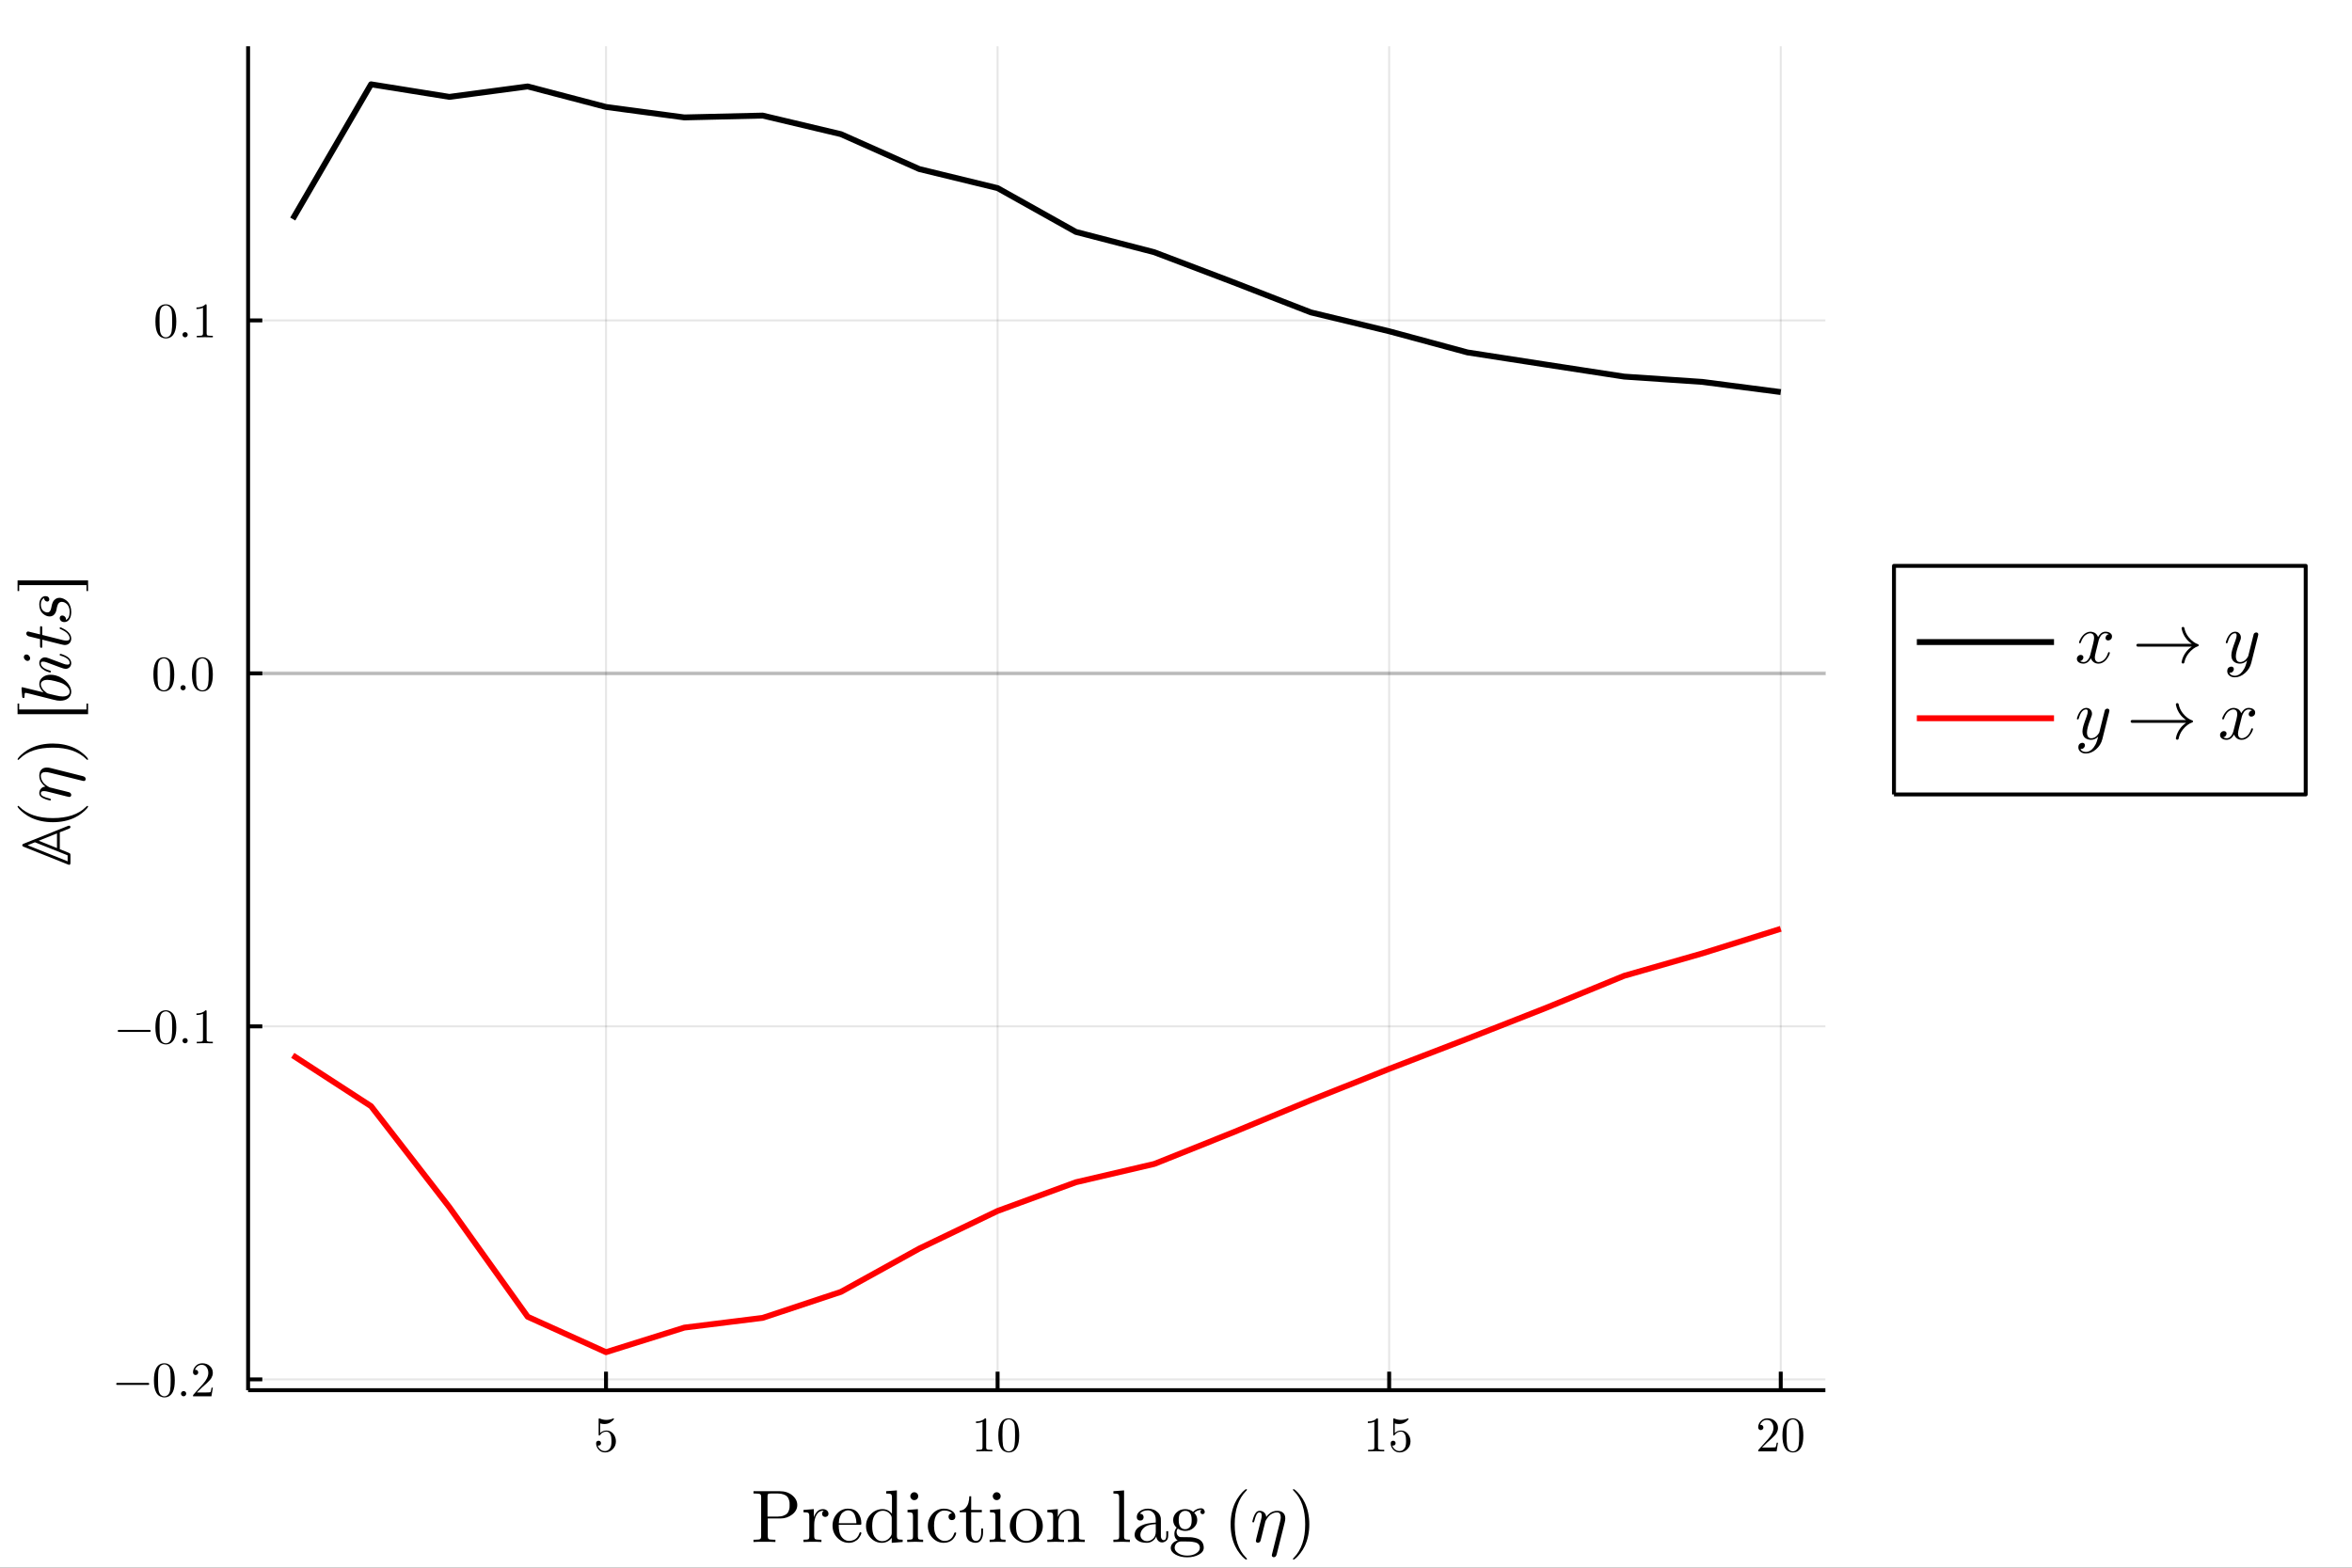 <?xml version="1.0" encoding="utf-8"?>
<svg xmlns="http://www.w3.org/2000/svg" xmlns:xlink="http://www.w3.org/1999/xlink" width="600" height="400" viewBox="0 0 2400 1600">
<rect x="0" y="0" width="2400" height="1600" fill="#333333" stroke="none"/>
<defs>
  <clipPath id="clip440">
    <rect x="0" y="0" width="2400" height="1600"/>
  </clipPath>
</defs>
<path clip-path="url(#clip440)" d="
M0 1600 L2400 1600 L2400 0 L0 0  Z
  " fill="#ffffff" fill-rule="evenodd" fill-opacity="1"/>
<defs>
  <clipPath id="clip441">
    <rect x="480" y="0" width="1681" height="1600"/>
  </clipPath>
</defs>
<defs>
  <clipPath id="clip442">
    <rect x="253" y="47" width="1610" height="1373"/>
  </clipPath>
</defs>
<path clip-path="url(#clip440)" d="
M253.171 1418.86 L1862.64 1418.86 L1862.64 47.244 L253.171 47.244  Z
  " fill="#ffffff" fill-rule="evenodd" fill-opacity="1"/>
<polyline clip-path="url(#clip442)" style="stroke:#000000; stroke-linecap:butt; stroke-linejoin:round; stroke-width:2; stroke-opacity:0.1; fill:none" points="
  618.379,1418.86 618.379,47.244 
  "/>
<polyline clip-path="url(#clip442)" style="stroke:#000000; stroke-linecap:butt; stroke-linejoin:round; stroke-width:2; stroke-opacity:0.1; fill:none" points="
  1017.95,1418.86 1017.95,47.244 
  "/>
<polyline clip-path="url(#clip442)" style="stroke:#000000; stroke-linecap:butt; stroke-linejoin:round; stroke-width:2; stroke-opacity:0.1; fill:none" points="
  1417.52,1418.86 1417.52,47.244 
  "/>
<polyline clip-path="url(#clip442)" style="stroke:#000000; stroke-linecap:butt; stroke-linejoin:round; stroke-width:2; stroke-opacity:0.1; fill:none" points="
  1817.09,1418.86 1817.09,47.244 
  "/>
<polyline clip-path="url(#clip440)" style="stroke:#000000; stroke-linecap:butt; stroke-linejoin:round; stroke-width:4; stroke-opacity:1; fill:none" points="
  253.171,1418.86 1862.64,1418.86 
  "/>
<polyline clip-path="url(#clip440)" style="stroke:#000000; stroke-linecap:butt; stroke-linejoin:round; stroke-width:4; stroke-opacity:1; fill:none" points="
  618.379,1418.86 618.379,1399.96 
  "/>
<polyline clip-path="url(#clip440)" style="stroke:#000000; stroke-linecap:butt; stroke-linejoin:round; stroke-width:4; stroke-opacity:1; fill:none" points="
  1017.95,1418.86 1017.95,1399.96 
  "/>
<polyline clip-path="url(#clip440)" style="stroke:#000000; stroke-linecap:butt; stroke-linejoin:round; stroke-width:4; stroke-opacity:1; fill:none" points="
  1417.52,1418.86 1417.52,1399.96 
  "/>
<polyline clip-path="url(#clip440)" style="stroke:#000000; stroke-linecap:butt; stroke-linejoin:round; stroke-width:4; stroke-opacity:1; fill:none" points="
  1817.09,1418.86 1817.09,1399.96 
  "/>
<path clip-path="url(#clip440)" d="M608.276 1473.11 Q608.276 1471.6 609.091 1471.03 Q609.906 1470.44 610.771 1470.44 Q611.932 1470.44 612.599 1471.18 Q613.29 1471.9 613.29 1472.91 Q613.29 1473.92 612.599 1474.66 Q611.932 1475.38 610.771 1475.38 Q610.202 1475.38 609.906 1475.28 Q610.573 1477.6 612.599 1479.28 Q614.649 1480.96 617.342 1480.96 Q620.726 1480.96 622.752 1477.68 Q623.962 1475.55 623.962 1470.74 Q623.962 1466.49 623.048 1464.36 Q621.64 1461.13 618.75 1461.13 Q614.649 1461.13 612.228 1464.66 Q611.932 1465.1 611.586 1465.13 Q611.092 1465.13 610.968 1464.86 Q610.869 1464.56 610.869 1463.79 L610.869 1448.82 Q610.869 1447.61 611.363 1447.61 Q611.561 1447.61 611.981 1447.76 Q615.168 1449.17 618.7 1449.19 Q622.332 1449.19 625.593 1447.71 Q625.84 1447.56 625.988 1447.56 Q626.482 1447.56 626.507 1448.13 Q626.507 1448.33 626.087 1448.92 Q625.691 1449.49 624.827 1450.26 Q623.962 1451 622.851 1451.71 Q621.739 1452.43 620.108 1452.93 Q618.503 1453.39 616.724 1453.39 Q614.6 1453.39 612.426 1452.73 L612.426 1462.58 Q615.044 1460.01 618.849 1460.01 Q622.9 1460.01 625.691 1463.28 Q628.483 1466.54 628.483 1471.08 Q628.483 1475.85 625.173 1479.11 Q621.887 1482.37 617.441 1482.37 Q613.389 1482.37 610.82 1479.48 Q608.276 1476.59 608.276 1473.11 Z" fill="#000000" fill-rule="evenodd" fill-opacity="1" /><path clip-path="url(#clip440)" d="M995.915 1452.38 L995.915 1450.8 Q1001.99 1450.8 1005.13 1447.56 Q1005.99 1447.56 1006.14 1447.76 Q1006.29 1447.96 1006.29 1448.87 L1006.29 1477.26 Q1006.29 1478.76 1007.03 1479.23 Q1007.77 1479.7 1011.01 1479.7 L1012.61 1479.7 L1012.61 1481.26 Q1010.84 1481.11 1004.41 1481.11 Q997.99 1481.11 996.236 1481.26 L996.236 1479.7 L997.842 1479.7 Q1001.03 1479.7 1001.79 1479.26 Q1002.56 1478.79 1002.56 1477.26 L1002.56 1451.05 Q999.917 1452.38 995.915 1452.38 Z" fill="#000000" fill-rule="evenodd" fill-opacity="1" /><path clip-path="url(#clip440)" d="M1018.69 1465.08 Q1018.69 1457.64 1020.57 1453.59 Q1023.19 1447.56 1029.36 1447.56 Q1030.67 1447.56 1032.03 1447.94 Q1033.41 1448.28 1035.14 1449.64 Q1036.9 1451 1037.96 1453.22 Q1039.99 1457.52 1039.99 1465.08 Q1039.99 1472.47 1038.11 1476.49 Q1035.37 1482.37 1029.31 1482.37 Q1027.04 1482.37 1024.72 1481.21 Q1022.42 1480.05 1020.96 1477.26 Q1018.69 1473.08 1018.69 1465.08 M1022.89 1464.46 Q1022.89 1472.09 1023.43 1475.13 Q1024.05 1478.42 1025.73 1479.85 Q1027.44 1481.26 1029.31 1481.26 Q1031.34 1481.26 1033.02 1479.75 Q1034.72 1478.22 1035.24 1474.94 Q1035.81 1471.7 1035.79 1464.46 Q1035.79 1457.42 1035.29 1454.6 Q1034.63 1451.32 1032.85 1450.01 Q1031.09 1448.68 1029.31 1448.68 Q1028.65 1448.68 1027.93 1448.87 Q1027.24 1449.07 1026.23 1449.64 Q1025.21 1450.21 1024.42 1451.62 Q1023.66 1453.02 1023.29 1455.15 Q1022.89 1457.89 1022.89 1464.46 Z" fill="#000000" fill-rule="evenodd" fill-opacity="1" /><path clip-path="url(#clip440)" d="M1395.76 1452.38 L1395.76 1450.8 Q1401.83 1450.8 1404.97 1447.56 Q1405.84 1447.56 1405.98 1447.76 Q1406.13 1447.96 1406.13 1448.87 L1406.13 1477.26 Q1406.13 1478.76 1406.87 1479.23 Q1407.62 1479.7 1410.85 1479.7 L1412.46 1479.7 L1412.46 1481.26 Q1410.68 1481.11 1404.26 1481.11 Q1397.83 1481.11 1396.08 1481.26 L1396.08 1479.7 L1397.68 1479.7 Q1400.87 1479.7 1401.64 1479.26 Q1402.4 1478.79 1402.4 1477.26 L1402.4 1451.05 Q1399.76 1452.38 1395.76 1452.38 Z" fill="#000000" fill-rule="evenodd" fill-opacity="1" /><path clip-path="url(#clip440)" d="M1419.08 1473.11 Q1419.08 1471.6 1419.89 1471.03 Q1420.71 1470.44 1421.57 1470.44 Q1422.73 1470.44 1423.4 1471.18 Q1424.09 1471.9 1424.09 1472.91 Q1424.09 1473.92 1423.4 1474.66 Q1422.73 1475.38 1421.57 1475.38 Q1421 1475.38 1420.71 1475.28 Q1421.38 1477.6 1423.4 1479.28 Q1425.45 1480.96 1428.14 1480.96 Q1431.53 1480.96 1433.55 1477.68 Q1434.76 1475.55 1434.76 1470.74 Q1434.76 1466.49 1433.85 1464.36 Q1432.44 1461.13 1429.55 1461.13 Q1425.45 1461.13 1423.03 1464.66 Q1422.73 1465.1 1422.39 1465.13 Q1421.89 1465.13 1421.77 1464.86 Q1421.67 1464.56 1421.67 1463.79 L1421.67 1448.82 Q1421.67 1447.61 1422.17 1447.61 Q1422.36 1447.61 1422.78 1447.76 Q1425.97 1449.17 1429.5 1449.19 Q1433.13 1449.19 1436.39 1447.71 Q1436.64 1447.56 1436.79 1447.56 Q1437.28 1447.56 1437.31 1448.13 Q1437.31 1448.33 1436.89 1448.92 Q1436.49 1449.49 1435.63 1450.26 Q1434.76 1451 1433.65 1451.71 Q1432.54 1452.43 1430.91 1452.93 Q1429.3 1453.39 1427.53 1453.39 Q1425.4 1453.39 1423.23 1452.73 L1423.23 1462.58 Q1425.85 1460.01 1429.65 1460.01 Q1433.7 1460.01 1436.49 1463.28 Q1439.29 1466.54 1439.29 1471.08 Q1439.29 1475.85 1435.97 1479.11 Q1432.69 1482.37 1428.24 1482.37 Q1424.19 1482.37 1421.62 1479.48 Q1419.08 1476.59 1419.08 1473.11 Z" fill="#000000" fill-rule="evenodd" fill-opacity="1" /><path clip-path="url(#clip440)" d="M1794.07 1481.26 Q1794.07 1480.35 1794.14 1480.07 Q1794.24 1479.8 1794.64 1479.38 L1804.35 1468.56 Q1809.66 1462.58 1809.66 1457.37 Q1809.66 1453.99 1807.88 1451.57 Q1806.12 1449.15 1802.89 1449.15 Q1800.66 1449.15 1798.79 1450.5 Q1796.91 1451.86 1796.05 1454.28 Q1796.19 1454.23 1796.71 1454.23 Q1797.97 1454.23 1798.66 1455.02 Q1799.38 1455.82 1799.38 1456.88 Q1799.38 1458.24 1798.49 1458.9 Q1797.63 1459.55 1796.76 1459.55 Q1796.42 1459.55 1795.95 1459.47 Q1795.5 1459.4 1794.79 1458.71 Q1794.07 1457.99 1794.07 1456.73 Q1794.07 1453.2 1796.74 1450.38 Q1799.43 1447.56 1803.53 1447.56 Q1808.17 1447.56 1811.21 1450.33 Q1814.28 1453.07 1814.28 1457.37 Q1814.28 1458.88 1813.81 1460.26 Q1813.36 1461.62 1812.74 1462.68 Q1812.15 1463.75 1810.52 1465.45 Q1808.89 1467.15 1807.58 1468.36 Q1806.27 1469.58 1803.33 1472.14 L1797.97 1477.36 L1807.09 1477.36 Q1811.53 1477.36 1811.88 1476.96 Q1812.37 1476.25 1812.99 1472.47 L1814.28 1472.47 L1812.84 1481.26 L1794.07 1481.26 Z" fill="#000000" fill-rule="evenodd" fill-opacity="1" /><path clip-path="url(#clip440)" d="M1818.82 1465.08 Q1818.82 1457.64 1820.7 1453.59 Q1823.32 1447.56 1829.49 1447.56 Q1830.8 1447.56 1832.16 1447.94 Q1833.54 1448.28 1835.27 1449.64 Q1837.03 1451 1838.09 1453.22 Q1840.12 1457.52 1840.12 1465.08 Q1840.12 1472.47 1838.24 1476.49 Q1835.5 1482.37 1829.44 1482.37 Q1827.17 1482.37 1824.85 1481.21 Q1822.55 1480.05 1821.09 1477.26 Q1818.82 1473.08 1818.82 1465.08 M1823.02 1464.46 Q1823.02 1472.09 1823.56 1475.13 Q1824.18 1478.42 1825.86 1479.85 Q1827.57 1481.26 1829.44 1481.26 Q1831.47 1481.26 1833.15 1479.75 Q1834.85 1478.22 1835.37 1474.94 Q1835.94 1471.7 1835.92 1464.46 Q1835.92 1457.42 1835.42 1454.6 Q1834.76 1451.32 1832.98 1450.01 Q1831.22 1448.68 1829.44 1448.68 Q1828.78 1448.68 1828.06 1448.87 Q1827.37 1449.07 1826.36 1449.64 Q1825.34 1450.21 1824.55 1451.62 Q1823.79 1453.02 1823.42 1455.15 Q1823.02 1457.89 1823.02 1464.46 Z" fill="#000000" fill-rule="evenodd" fill-opacity="1" /><path clip-path="url(#clip440)" d="M768.862 1573.77 L768.862 1571.43 L770.678 1571.43 Q774.791 1571.43 775.718 1570.77 Q776.681 1570.06 776.681 1567.84 L776.681 1527.86 Q776.681 1525.67 775.718 1525 Q774.754 1524.3 770.678 1524.3 L768.862 1524.3 L768.862 1521.93 L795.653 1521.93 Q803.324 1521.93 808.437 1526.15 Q813.551 1530.38 813.551 1536.05 Q813.551 1541.68 808.326 1545.75 Q803.138 1549.79 796.246 1549.79 L783.425 1549.79 L783.425 1567.84 Q783.425 1570.03 784.351 1570.73 Q785.315 1571.43 789.428 1571.43 L791.244 1571.43 L791.244 1573.77 Q788.576 1573.55 780.016 1573.55 Q771.53 1573.55 768.862 1573.77 M783.203 1547.83 L793.652 1547.83 Q797.061 1547.83 799.544 1546.87 Q802.027 1545.9 803.138 1544.75 Q804.287 1543.57 804.917 1541.68 Q805.584 1539.75 805.658 1538.71 Q805.732 1537.64 805.732 1536.05 Q805.732 1534.38 805.658 1533.34 Q805.584 1532.27 804.917 1530.38 Q804.287 1528.45 803.138 1527.3 Q802.027 1526.12 799.544 1525.23 Q797.098 1524.3 793.652 1524.3 L786.908 1524.3 Q784.314 1524.3 783.759 1524.82 Q783.203 1525.34 783.203 1527.34 L783.203 1547.83 Z" fill="#000000" fill-rule="evenodd" fill-opacity="1" /><path clip-path="url(#clip440)" d="M819.887 1573.77 L819.887 1571.43 Q823.926 1571.43 824.853 1570.95 Q825.816 1570.43 825.816 1567.99 L825.816 1547.64 Q825.816 1544.83 824.816 1544.12 Q823.852 1543.42 819.887 1543.42 L819.887 1541.05 L830.448 1540.23 L830.448 1548.57 Q831.522 1545.31 833.783 1542.79 Q836.08 1540.23 839.786 1540.23 Q842.231 1540.23 843.788 1541.6 Q845.381 1542.98 845.381 1544.87 Q845.381 1546.53 844.344 1547.38 Q843.343 1548.2 842.12 1548.2 Q840.749 1548.2 839.786 1547.35 Q838.859 1546.46 838.859 1544.94 Q838.859 1544.01 839.267 1543.31 Q839.712 1542.57 840.045 1542.31 Q840.379 1542.05 840.601 1541.97 Q840.453 1541.9 839.786 1541.9 Q835.599 1541.9 833.19 1546.09 Q830.818 1550.24 830.818 1556.17 L830.818 1567.84 Q830.818 1570.03 831.708 1570.73 Q832.634 1571.43 836.599 1571.43 L838.192 1571.43 L838.192 1573.77 Q835.154 1573.55 828.558 1573.55 Q827.632 1573.55 826.187 1573.58 Q824.741 1573.62 822.852 1573.69 Q820.962 1573.77 819.887 1573.77 Z" fill="#000000" fill-rule="evenodd" fill-opacity="1" /><path clip-path="url(#clip440)" d="M849.531 1557.06 Q849.531 1549.9 854.126 1544.83 Q858.721 1539.75 865.317 1539.75 Q871.987 1539.75 875.433 1544.09 Q878.916 1548.42 878.916 1554.65 Q878.916 1555.8 878.619 1556.02 Q878.323 1556.24 877.026 1556.24 L855.831 1556.24 Q855.831 1563.99 858.128 1567.62 Q861.315 1572.69 866.688 1572.69 Q867.429 1572.69 868.318 1572.55 Q869.207 1572.4 871.023 1571.77 Q872.839 1571.1 874.432 1569.36 Q876.026 1567.62 876.952 1564.87 Q877.174 1563.8 877.915 1563.84 Q878.916 1563.84 878.916 1564.73 Q878.916 1565.39 878.175 1566.91 Q877.471 1568.4 876.1 1570.17 Q874.729 1571.95 872.061 1573.29 Q869.43 1574.62 866.243 1574.62 Q859.573 1574.62 854.534 1569.58 Q849.531 1564.5 849.531 1557.06 M855.905 1554.65 L873.913 1554.65 Q873.913 1553.05 873.617 1551.28 Q873.358 1549.5 872.542 1547.05 Q871.764 1544.57 869.911 1543.01 Q868.059 1541.46 865.317 1541.46 Q864.094 1541.46 862.76 1541.97 Q861.463 1542.49 859.87 1543.75 Q858.276 1545.01 857.165 1547.87 Q856.053 1550.72 855.905 1554.65 Z" fill="#000000" fill-rule="evenodd" fill-opacity="1" /><path clip-path="url(#clip440)" d="M883.696 1557.46 Q883.696 1550.24 888.735 1545.24 Q893.775 1540.23 900.593 1540.23 Q906.374 1540.23 910.153 1544.94 L910.153 1528.52 Q910.153 1525.71 909.153 1525 Q908.189 1524.3 904.262 1524.3 L904.262 1521.93 L915.193 1521.11 L915.193 1567.17 Q915.193 1569.99 916.156 1570.73 Q917.157 1571.43 921.085 1571.43 L921.085 1573.77 L909.931 1574.62 L909.931 1569.58 Q906.003 1574.58 899.778 1574.62 Q893.256 1574.62 888.476 1569.62 Q883.696 1564.62 883.696 1557.46 M889.995 1557.54 Q889.995 1564.58 892.182 1568.06 Q895.22 1572.92 900.148 1572.92 Q905.781 1572.92 909.116 1567.62 Q909.968 1566.32 909.931 1564.8 L909.931 1549.24 Q909.931 1547.72 909.116 1546.46 Q906.003 1541.9 900.927 1541.9 Q895.628 1541.9 892.33 1546.76 Q889.995 1550.39 889.995 1557.54 Z" fill="#000000" fill-rule="evenodd" fill-opacity="1" /><path clip-path="url(#clip440)" d="M925.716 1573.77 L925.716 1571.43 Q929.755 1571.43 930.682 1570.95 Q931.608 1570.43 931.608 1567.99 L931.608 1547.57 Q931.608 1544.75 930.645 1544.09 Q929.718 1543.42 926.013 1543.42 L926.013 1541.05 L936.611 1540.23 L936.611 1568.06 Q936.611 1570.32 937.426 1570.88 Q938.241 1571.43 941.946 1571.43 L941.946 1573.77 Q934.202 1573.55 934.054 1573.55 Q933.016 1573.55 925.716 1573.77 M928.903 1527 Q928.903 1525.49 930.052 1524.26 Q931.238 1523 932.905 1523 Q934.573 1523 935.758 1524.15 Q936.944 1525.26 936.944 1527.04 Q936.944 1528.78 935.758 1529.93 Q934.573 1531.04 932.905 1531.04 Q931.163 1531.04 930.015 1529.82 Q928.903 1528.6 928.903 1527 Z" fill="#000000" fill-rule="evenodd" fill-opacity="1" /><path clip-path="url(#clip440)" d="M951.618 1569.62 Q946.801 1564.58 946.801 1557.39 Q946.801 1550.16 951.544 1544.98 Q956.287 1539.75 963.253 1539.75 Q967.885 1539.75 971.368 1541.97 Q974.851 1544.16 974.851 1547.9 Q974.851 1549.57 973.851 1550.53 Q972.887 1551.46 971.368 1551.46 Q969.775 1551.46 968.811 1550.5 Q967.885 1549.5 967.885 1547.98 Q967.885 1547.31 968.107 1546.64 Q968.33 1545.98 969.145 1545.27 Q969.997 1544.57 971.442 1544.46 Q968.737 1541.68 963.475 1541.68 Q963.401 1541.68 963.327 1541.68 Q959.474 1541.68 956.287 1545.31 Q953.1 1548.94 953.1 1557.24 Q953.1 1561.58 954.138 1564.76 Q955.212 1567.91 956.954 1569.54 Q958.695 1571.17 960.4 1571.95 Q962.104 1572.69 963.772 1572.69 Q971.22 1572.69 973.74 1564.73 Q973.962 1563.99 974.703 1563.99 Q975.704 1563.99 975.704 1564.73 Q975.704 1565.1 975.407 1566.06 Q975.111 1567.02 974.184 1568.54 Q973.258 1570.06 971.924 1571.4 Q970.627 1572.69 968.293 1573.66 Q965.995 1574.62 963.105 1574.62 Q956.435 1574.62 951.618 1569.62 Z" fill="#000000" fill-rule="evenodd" fill-opacity="1" /><path clip-path="url(#clip440)" d="M979.335 1543.42 L979.335 1541.75 Q982.818 1541.6 985.116 1539.16 Q987.45 1536.68 988.228 1533.64 Q989.043 1530.6 989.118 1527.08 L991.007 1527.08 L991.007 1541.05 L1001.86 1541.05 L1001.86 1543.42 L991.007 1543.42 L991.007 1564.5 Q991.007 1572.69 996.121 1572.69 Q998.307 1572.69 999.752 1570.47 Q1001.2 1568.21 1001.2 1564.21 L1001.2 1560.02 L1003.09 1560.02 L1003.09 1564.36 Q1003.09 1568.47 1001.2 1571.54 Q999.308 1574.62 995.565 1574.62 Q994.194 1574.62 992.823 1574.25 Q991.489 1573.92 989.71 1573.03 Q987.969 1572.1 986.857 1569.88 Q985.783 1567.62 985.783 1564.36 L985.783 1543.42 L979.335 1543.42 Z" fill="#000000" fill-rule="evenodd" fill-opacity="1" /><path clip-path="url(#clip440)" d="M1009.83 1573.77 L1009.83 1571.43 Q1013.87 1571.43 1014.8 1570.95 Q1015.72 1570.43 1015.72 1567.99 L1015.72 1547.57 Q1015.72 1544.75 1014.76 1544.09 Q1013.83 1543.42 1010.13 1543.42 L1010.13 1541.05 L1020.73 1540.23 L1020.73 1568.06 Q1020.73 1570.32 1021.54 1570.88 Q1022.36 1571.43 1026.06 1571.43 L1026.06 1573.77 Q1018.32 1573.55 1018.17 1573.55 Q1017.13 1573.55 1009.83 1573.77 M1013.02 1527 Q1013.02 1525.49 1014.17 1524.26 Q1015.35 1523 1017.02 1523 Q1018.69 1523 1019.87 1524.15 Q1021.06 1525.26 1021.06 1527.04 Q1021.06 1528.78 1019.87 1529.93 Q1018.69 1531.04 1017.02 1531.04 Q1015.28 1531.04 1014.13 1529.82 Q1013.02 1528.6 1013.02 1527 Z" fill="#000000" fill-rule="evenodd" fill-opacity="1" /><path clip-path="url(#clip440)" d="M1035.44 1569.69 Q1030.43 1564.73 1030.43 1557.54 Q1030.43 1550.31 1035.33 1545.05 Q1040.25 1539.75 1047.29 1539.75 Q1054.19 1539.75 1059.11 1545.01 Q1064.08 1550.24 1064.08 1557.54 Q1064.08 1564.69 1059.08 1569.66 Q1054.11 1574.62 1047.22 1574.62 Q1040.48 1574.62 1035.44 1569.69 M1036.73 1556.91 Q1036.73 1564.28 1038.66 1567.62 Q1041.62 1572.69 1047.29 1572.69 Q1050.11 1572.69 1052.44 1571.17 Q1054.82 1569.66 1056.11 1567.1 Q1057.78 1563.76 1057.78 1556.91 Q1057.78 1549.61 1055.78 1546.38 Q1052.82 1541.46 1047.22 1541.46 Q1044.77 1541.46 1042.37 1542.75 Q1039.99 1544.01 1038.55 1546.53 Q1036.73 1549.87 1036.73 1556.91 Z" fill="#000000" fill-rule="evenodd" fill-opacity="1" /><path clip-path="url(#clip440)" d="M1068.71 1573.77 L1068.71 1571.43 Q1072.75 1571.43 1073.68 1570.95 Q1074.6 1570.43 1074.6 1567.99 L1074.6 1547.64 Q1074.6 1544.83 1073.6 1544.12 Q1072.64 1543.42 1068.71 1543.42 L1068.71 1541.05 L1079.38 1540.23 L1079.38 1548.2 Q1082.94 1540.23 1090.61 1540.23 Q1096.32 1540.23 1098.58 1543.05 Q1100.25 1544.94 1100.58 1547.05 Q1100.95 1549.16 1100.95 1554.65 L1100.95 1569.14 Q1101.02 1570.73 1102.25 1571.1 Q1103.47 1571.43 1106.88 1571.43 L1106.88 1573.77 Q1099.13 1573.55 1098.36 1573.55 Q1097.76 1573.55 1089.8 1573.77 L1089.8 1571.43 Q1093.84 1571.43 1094.76 1570.95 Q1095.72 1570.43 1095.72 1567.99 L1095.72 1550.31 Q1095.72 1546.46 1094.54 1544.2 Q1093.35 1541.9 1090.09 1541.9 Q1086.16 1541.9 1083.02 1545.2 Q1079.87 1548.5 1079.87 1554.05 L1079.87 1567.99 Q1079.87 1570.43 1080.79 1570.95 Q1081.76 1571.43 1085.76 1571.43 L1085.76 1573.77 Q1078.01 1573.55 1077.27 1573.55 Q1076.68 1573.55 1068.71 1573.77 Z" fill="#000000" fill-rule="evenodd" fill-opacity="1" /><path clip-path="url(#clip440)" d="M1136.11 1573.77 L1136.11 1571.43 Q1140.15 1571.43 1141.08 1570.95 Q1142.01 1570.43 1142.01 1567.99 L1142.01 1528.52 Q1142.01 1525.71 1141.01 1525 Q1140.04 1524.3 1136.11 1524.3 L1136.11 1521.93 L1147.01 1521.11 L1147.01 1567.99 Q1147.01 1570.43 1147.97 1570.95 Q1148.94 1571.43 1152.94 1571.43 L1152.94 1573.77 Q1152.01 1573.77 1150.08 1573.69 Q1148.16 1573.62 1146.75 1573.58 Q1145.34 1573.55 1144.53 1573.55 Q1143.64 1573.55 1136.11 1573.77 Z" fill="#000000" fill-rule="evenodd" fill-opacity="1" /><path clip-path="url(#clip440)" d="M1157.79 1566.54 Q1157.79 1560.09 1165.39 1556.69 Q1169.95 1554.5 1179.36 1553.94 L1179.36 1551.16 Q1179.36 1546.46 1176.88 1543.98 Q1174.43 1541.46 1171.32 1541.46 Q1165.76 1541.46 1163.09 1544.94 Q1165.35 1545.01 1166.17 1546.16 Q1166.98 1547.27 1166.98 1548.42 Q1166.98 1549.94 1166.02 1550.94 Q1165.09 1551.91 1163.5 1551.91 Q1161.98 1551.91 1160.98 1550.98 Q1159.98 1550.02 1159.98 1548.35 Q1159.98 1544.64 1163.31 1542.2 Q1166.69 1539.75 1171.47 1539.75 Q1177.69 1539.75 1181.84 1543.94 Q1183.14 1545.24 1183.77 1546.9 Q1184.43 1548.57 1184.51 1549.68 Q1184.58 1550.76 1184.58 1552.91 L1184.58 1568.06 Q1184.58 1568.51 1184.73 1569.25 Q1184.88 1569.99 1185.55 1570.95 Q1186.25 1571.88 1187.4 1571.88 Q1190.14 1571.88 1190.1 1567.02 L1190.1 1562.76 L1192.03 1562.76 L1192.03 1567.02 Q1192.03 1571.06 1189.88 1572.66 Q1187.77 1574.21 1185.81 1574.21 Q1183.29 1574.21 1181.69 1572.36 Q1180.1 1570.51 1179.88 1567.99 Q1178.73 1570.88 1176.1 1572.77 Q1173.5 1574.62 1169.95 1574.62 Q1167.2 1574.62 1164.61 1573.92 Q1162.05 1573.25 1159.9 1571.36 Q1157.79 1569.43 1157.79 1566.54 M1163.65 1566.47 Q1163.65 1569.28 1165.65 1571.1 Q1167.65 1572.92 1170.46 1572.92 Q1173.65 1572.92 1176.5 1570.47 Q1179.36 1567.99 1179.36 1563.13 L1179.36 1555.54 Q1170.95 1555.83 1167.28 1559.21 Q1163.65 1562.54 1163.65 1566.47 Z" fill="#000000" fill-rule="evenodd" fill-opacity="1" /><path clip-path="url(#clip440)" d="M1194.66 1579.77 Q1194.66 1577.33 1196.51 1575.21 Q1198.4 1573.1 1201.67 1572.17 Q1198.33 1570.06 1198.33 1565.43 Q1198.33 1561.87 1200.66 1559.13 Q1197.11 1556.17 1197.11 1551.31 Q1197.11 1546.83 1200.66 1543.53 Q1204.22 1540.23 1209.41 1540.23 Q1213.97 1540.23 1217.45 1542.98 Q1221.08 1539.42 1225.49 1539.38 Q1227.46 1539.38 1228.38 1540.6 Q1229.35 1541.83 1229.35 1543.12 Q1229.35 1544.27 1228.6 1544.83 Q1227.9 1545.38 1227.16 1545.38 Q1226.23 1545.38 1225.57 1544.79 Q1224.94 1544.16 1224.94 1543.2 Q1224.94 1541.6 1226.16 1541.12 Q1225.94 1541.05 1225.42 1541.05 Q1221.71 1541.05 1218.56 1544.01 Q1221.67 1546.9 1221.67 1551.39 Q1221.67 1555.87 1218.12 1559.17 Q1214.56 1562.47 1209.41 1562.47 Q1205.15 1562.47 1201.89 1560.09 Q1200.59 1561.61 1200.59 1563.69 Q1200.59 1565.58 1201.74 1567.06 Q1202.89 1568.54 1204.63 1568.77 Q1205.15 1568.84 1210.3 1568.84 Q1213.34 1568.84 1215.01 1568.91 Q1216.67 1568.99 1219.04 1569.51 Q1221.45 1569.99 1223.34 1570.95 Q1228.27 1573.69 1228.31 1579.62 Q1228.31 1583.96 1223.31 1586.66 Q1218.34 1589.41 1211.45 1589.41 Q1204.48 1589.41 1199.55 1586.63 Q1194.66 1583.88 1194.66 1579.77 M1198.63 1579.77 Q1198.63 1582.88 1202.3 1585.26 Q1205.96 1587.66 1211.52 1587.66 Q1216.97 1587.66 1220.64 1585.29 Q1224.34 1582.96 1224.34 1579.77 Q1224.34 1577.51 1223.05 1576.07 Q1221.75 1574.62 1219.08 1574.03 Q1216.45 1573.47 1214.6 1573.36 Q1212.74 1573.25 1209.34 1573.25 L1204.85 1573.25 Q1202.26 1573.4 1200.44 1575.29 Q1198.63 1577.18 1198.63 1579.77 M1202.78 1551.39 Q1202.78 1560.72 1209.41 1560.72 Q1212.74 1560.72 1214.78 1557.69 Q1216.01 1555.65 1216.01 1551.31 Q1216.01 1541.97 1209.41 1541.97 Q1206.07 1541.97 1204 1545.01 Q1202.78 1547.05 1202.78 1551.39 Z" fill="#000000" fill-rule="evenodd" fill-opacity="1" /><path clip-path="url(#clip440)" d="M1255.73 1555.78 Q1255.73 1543.62 1260.26 1533.82 Q1262.19 1529.71 1264.9 1526.27 Q1267.6 1522.82 1269.4 1521.31 Q1271.19 1519.8 1271.68 1519.8 Q1272.38 1519.8 1272.42 1520.51 Q1272.42 1520.86 1271.47 1521.74 Q1259.87 1533.54 1259.91 1555.78 Q1259.91 1578.09 1271.19 1589.44 Q1272.42 1590.67 1272.42 1591.05 Q1272.42 1591.76 1271.68 1591.76 Q1271.19 1591.76 1269.47 1590.32 Q1267.74 1588.88 1265.07 1585.57 Q1262.4 1582.27 1260.47 1578.23 Q1255.73 1568.43 1255.73 1555.78 Z" fill="#000000" fill-rule="evenodd" fill-opacity="1" /><path clip-path="url(#clip440)" d="M1311.51 1549.67 Q1311.51 1551.63 1310.91 1553.85 L1302.73 1586.42 Q1301.99 1589.3 1299.77 1589.3 Q1298.86 1589.3 1298.3 1588.74 Q1297.77 1588.21 1297.77 1587.36 Q1297.77 1587.08 1297.98 1586.21 L1306.17 1553.11 Q1306.91 1550.09 1306.91 1548.58 Q1306.91 1543.55 1303.01 1543.55 Q1299.56 1543.55 1296.12 1546.08 Q1294.54 1547.35 1292.99 1549.63 Q1291.48 1551.88 1291.2 1552.69 Q1290.89 1554.51 1290.43 1555.92 Q1290.22 1556.9 1289.2 1560.73 L1287.62 1567.23 Q1286.49 1572.08 1286.25 1572.54 Q1285.9 1573.52 1285.12 1574.05 Q1284.35 1574.58 1283.58 1574.58 Q1282.7 1574.58 1282.1 1574.05 Q1281.5 1573.52 1281.5 1572.61 Q1281.5 1572.47 1281.61 1571.94 Q1281.72 1571.41 1281.89 1570.68 Q1282.07 1569.94 1282.14 1569.52 L1286.32 1552.9 Q1287.09 1549.88 1287.27 1548.93 Q1287.48 1547.94 1287.48 1546.86 Q1287.48 1544.96 1286.88 1544.26 Q1286.28 1543.55 1285.23 1543.55 Q1283.4 1543.55 1282.21 1545.73 Q1281.01 1547.91 1279.99 1552.13 Q1279.68 1553.29 1279.47 1553.53 Q1279.29 1553.78 1278.76 1553.78 Q1277.89 1553.74 1277.89 1553.04 Q1277.89 1552.86 1278.17 1551.74 Q1278.45 1550.58 1278.98 1548.89 Q1279.54 1547.17 1280.13 1546.08 Q1280.49 1545.35 1280.8 1544.85 Q1281.12 1544.36 1281.75 1543.59 Q1282.38 1542.82 1283.33 1542.39 Q1284.28 1541.97 1285.44 1541.97 Q1288 1541.97 1289.9 1543.62 Q1291.83 1545.27 1292.08 1548.23 Q1292.82 1547.14 1293.77 1546.15 Q1294.75 1545.17 1296.12 1544.19 Q1297.49 1543.17 1299.35 1542.57 Q1301.21 1541.97 1303.22 1541.97 Q1307.22 1541.97 1309.37 1544.05 Q1311.51 1546.08 1311.51 1549.67 Z" fill="#000000" fill-rule="evenodd" fill-opacity="1" /><path clip-path="url(#clip440)" d="M1319.32 1591.05 Q1319.32 1590.7 1320.24 1589.82 Q1331.83 1578.02 1331.83 1555.78 Q1331.83 1533.47 1320.69 1522.19 Q1319.32 1520.89 1319.32 1520.51 Q1319.32 1519.8 1320.03 1519.8 Q1320.52 1519.8 1322.24 1521.24 Q1324 1522.68 1326.63 1525.99 Q1329.3 1529.29 1331.27 1533.33 Q1336.01 1543.13 1336.01 1555.78 Q1336.01 1567.94 1331.48 1577.74 Q1329.55 1581.85 1326.84 1585.29 Q1324.14 1588.74 1322.34 1590.25 Q1320.55 1591.76 1320.03 1591.76 Q1319.32 1591.76 1319.32 1591.05 Z" fill="#000000" fill-rule="evenodd" fill-opacity="1" /><polyline clip-path="url(#clip442)" style="stroke:#000000; stroke-linecap:butt; stroke-linejoin:round; stroke-width:2; stroke-opacity:0.1; fill:none" points="
  253.171,1407.79 1862.64,1407.79 
  "/>
<polyline clip-path="url(#clip442)" style="stroke:#000000; stroke-linecap:butt; stroke-linejoin:round; stroke-width:2; stroke-opacity:0.1; fill:none" points="
  253.171,1047.53 1862.64,1047.53 
  "/>
<polyline clip-path="url(#clip442)" style="stroke:#000000; stroke-linecap:butt; stroke-linejoin:round; stroke-width:2; stroke-opacity:0.1; fill:none" points="
  253.171,687.268 1862.64,687.268 
  "/>
<polyline clip-path="url(#clip442)" style="stroke:#000000; stroke-linecap:butt; stroke-linejoin:round; stroke-width:2; stroke-opacity:0.1; fill:none" points="
  253.171,327.006 1862.64,327.006 
  "/>
<polyline clip-path="url(#clip440)" style="stroke:#000000; stroke-linecap:butt; stroke-linejoin:round; stroke-width:4; stroke-opacity:1; fill:none" points="
  253.171,1418.86 253.171,47.244 
  "/>
<polyline clip-path="url(#clip440)" style="stroke:#000000; stroke-linecap:butt; stroke-linejoin:round; stroke-width:4; stroke-opacity:1; fill:none" points="
  253.171,1407.79 267.658,1407.79 
  "/>
<polyline clip-path="url(#clip440)" style="stroke:#000000; stroke-linecap:butt; stroke-linejoin:round; stroke-width:4; stroke-opacity:1; fill:none" points="
  253.171,1047.53 267.658,1047.53 
  "/>
<polyline clip-path="url(#clip440)" style="stroke:#000000; stroke-linecap:butt; stroke-linejoin:round; stroke-width:4; stroke-opacity:1; fill:none" points="
  253.171,687.268 267.658,687.268 
  "/>
<polyline clip-path="url(#clip440)" style="stroke:#000000; stroke-linecap:butt; stroke-linejoin:round; stroke-width:4; stroke-opacity:1; fill:none" points="
  253.171,327.006 267.658,327.006 
  "/>
<path clip-path="url(#clip440)" d="M151.979 1411.71 Q152.276 1412 152.276 1412.42 Q152.276 1412.84 151.979 1413.14 Q151.683 1413.44 151.263 1413.44 L119.593 1413.44 Q119.173 1413.44 118.877 1413.14 Q118.58 1412.84 118.58 1412.42 Q118.58 1412 118.877 1411.71 Q119.173 1411.41 119.593 1411.41 L151.263 1411.41 Q151.683 1411.41 151.979 1411.71 Z" fill="#000000" fill-rule="evenodd" fill-opacity="1" /><path clip-path="url(#clip440)" d="M157.068 1408.89 Q157.068 1401.46 158.945 1397.4 Q161.564 1391.38 167.74 1391.38 Q169.049 1391.38 170.408 1391.75 Q171.791 1392.09 173.52 1393.45 Q175.274 1394.81 176.337 1397.03 Q178.362 1401.33 178.362 1408.89 Q178.362 1416.28 176.485 1420.3 Q173.743 1426.18 167.69 1426.18 Q165.418 1426.18 163.096 1425.02 Q160.798 1423.86 159.341 1421.07 Q157.068 1416.9 157.068 1408.89 M161.268 1408.27 Q161.268 1415.91 161.811 1418.95 Q162.429 1422.23 164.108 1423.66 Q165.813 1425.07 167.69 1425.07 Q169.716 1425.07 171.396 1423.57 Q173.1 1422.03 173.619 1418.75 Q174.187 1415.51 174.163 1408.27 Q174.163 1401.23 173.669 1398.42 Q173.002 1395.13 171.223 1393.82 Q169.469 1392.49 167.69 1392.49 Q167.023 1392.49 166.307 1392.69 Q165.615 1392.88 164.603 1393.45 Q163.59 1394.02 162.799 1395.43 Q162.033 1396.84 161.663 1398.96 Q161.268 1401.7 161.268 1408.27 Z" fill="#000000" fill-rule="evenodd" fill-opacity="1" /><path clip-path="url(#clip440)" d="M185.452 1424.26 Q184.686 1423.44 184.686 1422.38 Q184.686 1421.32 185.452 1420.55 Q186.218 1419.76 187.379 1419.76 Q188.491 1419.76 189.232 1420.5 Q189.998 1421.22 189.998 1422.4 Q189.998 1423.57 189.182 1424.33 Q188.392 1425.07 187.379 1425.07 Q186.218 1425.07 185.452 1424.26 Z" fill="#000000" fill-rule="evenodd" fill-opacity="1" /><path clip-path="url(#clip440)" d="M196.964 1425.07 Q196.964 1424.16 197.038 1423.89 Q197.137 1423.61 197.532 1423.19 L207.241 1412.37 Q212.552 1406.4 212.552 1401.18 Q212.552 1397.8 210.773 1395.38 Q209.019 1392.96 205.783 1392.96 Q203.56 1392.96 201.682 1394.32 Q199.805 1395.68 198.94 1398.1 Q199.088 1398.05 199.607 1398.05 Q200.867 1398.05 201.559 1398.84 Q202.275 1399.63 202.275 1400.69 Q202.275 1402.05 201.386 1402.72 Q200.521 1403.36 199.657 1403.36 Q199.311 1403.36 198.841 1403.28 Q198.397 1403.21 197.68 1402.52 Q196.964 1401.8 196.964 1400.54 Q196.964 1397.01 199.632 1394.19 Q202.325 1391.38 206.425 1391.38 Q211.07 1391.38 214.108 1394.14 Q217.171 1396.89 217.171 1401.18 Q217.171 1402.69 216.702 1404.07 Q216.257 1405.43 215.64 1406.5 Q215.047 1407.56 213.416 1409.26 Q211.786 1410.97 210.477 1412.18 Q209.167 1413.39 206.228 1415.96 L200.867 1421.17 L209.983 1421.17 Q214.429 1421.17 214.775 1420.77 Q215.269 1420.06 215.887 1416.28 L217.171 1416.28 L215.738 1425.07 L196.964 1425.07 Z" fill="#000000" fill-rule="evenodd" fill-opacity="1" /><path clip-path="url(#clip440)" d="M153.511 1051.45 Q153.807 1051.74 153.807 1052.16 Q153.807 1052.58 153.511 1052.88 Q153.214 1053.17 152.794 1053.17 L121.125 1053.17 Q120.705 1053.17 120.408 1052.88 Q120.112 1052.58 120.112 1052.16 Q120.112 1051.74 120.408 1051.45 Q120.705 1051.15 121.125 1051.15 L152.794 1051.15 Q153.214 1051.15 153.511 1051.45 Z" fill="#000000" fill-rule="evenodd" fill-opacity="1" /><path clip-path="url(#clip440)" d="M158.6 1048.63 Q158.6 1041.19 160.477 1037.14 Q163.096 1031.11 169.271 1031.11 Q170.581 1031.11 171.939 1031.49 Q173.323 1031.83 175.052 1033.19 Q176.806 1034.55 177.868 1036.77 Q179.894 1041.07 179.894 1048.63 Q179.894 1056.02 178.016 1060.04 Q175.274 1065.92 169.222 1065.92 Q166.949 1065.92 164.627 1064.76 Q162.33 1063.6 160.872 1060.81 Q158.6 1056.63 158.6 1048.63 M162.799 1048.01 Q162.799 1055.65 163.343 1058.68 Q163.96 1061.97 165.64 1063.4 Q167.345 1064.81 169.222 1064.81 Q171.248 1064.81 172.928 1063.3 Q174.632 1061.77 175.151 1058.49 Q175.719 1055.25 175.694 1048.01 Q175.694 1040.97 175.2 1038.16 Q174.533 1034.87 172.755 1033.56 Q171.001 1032.23 169.222 1032.23 Q168.555 1032.23 167.839 1032.42 Q167.147 1032.62 166.134 1033.19 Q165.121 1033.76 164.331 1035.17 Q163.565 1036.57 163.194 1038.7 Q162.799 1041.44 162.799 1048.01 Z" fill="#000000" fill-rule="evenodd" fill-opacity="1" /><path clip-path="url(#clip440)" d="M186.984 1063.99 Q186.218 1063.18 186.218 1062.12 Q186.218 1061.06 186.984 1060.29 Q187.75 1059.5 188.911 1059.5 Q190.022 1059.5 190.763 1060.24 Q191.529 1060.96 191.529 1062.14 Q191.529 1063.3 190.714 1064.07 Q189.923 1064.81 188.911 1064.81 Q187.75 1064.81 186.984 1063.99 Z" fill="#000000" fill-rule="evenodd" fill-opacity="1" /><path clip-path="url(#clip440)" d="M200.472 1035.93 L200.472 1034.35 Q206.549 1034.35 209.686 1031.11 Q210.551 1031.11 210.699 1031.31 Q210.847 1031.51 210.847 1032.42 L210.847 1060.81 Q210.847 1062.32 211.588 1062.78 Q212.329 1063.25 215.566 1063.25 L217.171 1063.25 L217.171 1064.81 Q215.393 1064.66 208.97 1064.66 Q202.547 1064.66 200.793 1064.81 L200.793 1063.25 L202.399 1063.25 Q205.585 1063.25 206.351 1062.81 Q207.117 1062.34 207.117 1060.81 L207.117 1034.6 Q204.474 1035.93 200.472 1035.93 Z" fill="#000000" fill-rule="evenodd" fill-opacity="1" /><path clip-path="url(#clip440)" d="M156.525 688.367 Q156.525 680.932 158.402 676.88 Q161.021 670.853 167.196 670.853 Q168.506 670.853 169.864 671.223 Q171.248 671.569 172.977 672.928 Q174.731 674.287 175.793 676.51 Q177.819 680.808 177.819 688.367 Q177.819 695.754 175.941 699.78 Q173.199 705.66 167.147 705.66 Q164.874 705.66 162.552 704.499 Q160.255 703.338 158.797 700.546 Q156.525 696.371 156.525 688.367 M160.724 687.75 Q160.724 695.383 161.268 698.422 Q161.885 701.707 163.565 703.14 Q165.27 704.548 167.147 704.548 Q169.173 704.548 170.852 703.041 Q172.557 701.51 173.076 698.224 Q173.644 694.988 173.619 687.75 Q173.619 680.709 173.125 677.893 Q172.458 674.608 170.68 673.298 Q168.926 671.964 167.147 671.964 Q166.48 671.964 165.764 672.162 Q165.072 672.36 164.059 672.928 Q163.046 673.496 162.256 674.904 Q161.49 676.312 161.119 678.437 Q160.724 681.179 160.724 687.75 Z" fill="#000000" fill-rule="evenodd" fill-opacity="1" /><path clip-path="url(#clip440)" d="M184.909 703.733 Q184.143 702.918 184.143 701.855 Q184.143 700.793 184.909 700.027 Q185.674 699.237 186.836 699.237 Q187.947 699.237 188.688 699.978 Q189.454 700.694 189.454 701.88 Q189.454 703.041 188.639 703.807 Q187.848 704.548 186.836 704.548 Q185.674 704.548 184.909 703.733 Z" fill="#000000" fill-rule="evenodd" fill-opacity="1" /><path clip-path="url(#clip440)" d="M195.877 688.367 Q195.877 680.932 197.754 676.88 Q200.373 670.853 206.549 670.853 Q207.858 670.853 209.217 671.223 Q210.6 671.569 212.329 672.928 Q214.083 674.287 215.146 676.51 Q217.171 680.808 217.171 688.367 Q217.171 695.754 215.294 699.78 Q212.552 705.66 206.499 705.66 Q204.227 705.66 201.905 704.499 Q199.607 703.338 198.15 700.546 Q195.877 696.371 195.877 688.367 M200.077 687.75 Q200.077 695.383 200.62 698.422 Q201.238 701.707 202.917 703.14 Q204.622 704.548 206.499 704.548 Q208.525 704.548 210.205 703.041 Q211.909 701.51 212.428 698.224 Q212.996 694.988 212.972 687.75 Q212.972 680.709 212.478 677.893 Q211.811 674.608 210.032 673.298 Q208.278 671.964 206.499 671.964 Q205.832 671.964 205.116 672.162 Q204.424 672.36 203.411 672.928 Q202.399 673.496 201.608 674.904 Q200.842 676.312 200.472 678.437 Q200.077 681.179 200.077 687.75 Z" fill="#000000" fill-rule="evenodd" fill-opacity="1" /><path clip-path="url(#clip440)" d="M158.6 328.106 Q158.6 320.67 160.477 316.618 Q163.096 310.591 169.271 310.591 Q170.581 310.591 171.939 310.961 Q173.323 311.307 175.052 312.666 Q176.806 314.025 177.868 316.248 Q179.894 320.546 179.894 328.106 Q179.894 335.492 178.016 339.518 Q175.274 345.398 169.222 345.398 Q166.949 345.398 164.627 344.237 Q162.33 343.076 160.872 340.284 Q158.6 336.109 158.6 328.106 M162.799 327.488 Q162.799 335.121 163.343 338.16 Q163.96 341.445 165.64 342.878 Q167.345 344.286 169.222 344.286 Q171.248 344.286 172.928 342.779 Q174.632 341.248 175.151 337.962 Q175.719 334.726 175.694 327.488 Q175.694 320.447 175.2 317.631 Q174.533 314.346 172.755 313.036 Q171.001 311.702 169.222 311.702 Q168.555 311.702 167.839 311.9 Q167.147 312.098 166.134 312.666 Q165.121 313.234 164.331 314.642 Q163.565 316.05 163.194 318.175 Q162.799 320.917 162.799 327.488 Z" fill="#000000" fill-rule="evenodd" fill-opacity="1" /><path clip-path="url(#clip440)" d="M186.984 343.471 Q186.218 342.656 186.218 341.594 Q186.218 340.531 186.984 339.765 Q187.75 338.975 188.911 338.975 Q190.022 338.975 190.763 339.716 Q191.529 340.432 191.529 341.618 Q191.529 342.779 190.714 343.545 Q189.923 344.286 188.911 344.286 Q187.75 344.286 186.984 343.471 Z" fill="#000000" fill-rule="evenodd" fill-opacity="1" /><path clip-path="url(#clip440)" d="M200.472 315.408 L200.472 313.827 Q206.549 313.827 209.686 310.591 Q210.551 310.591 210.699 310.788 Q210.847 310.986 210.847 311.9 L210.847 340.284 Q210.847 341.791 211.588 342.261 Q212.329 342.73 215.566 342.73 L217.171 342.73 L217.171 344.286 Q215.393 344.138 208.97 344.138 Q202.547 344.138 200.793 344.286 L200.793 342.73 L202.399 342.73 Q205.585 342.73 206.351 342.285 Q207.117 341.816 207.117 340.284 L207.117 314.074 Q204.474 315.408 200.472 315.408 Z" fill="#000000" fill-rule="evenodd" fill-opacity="1" /><path clip-path="url(#clip440)" d="M70.448 842.662 Q71.01 842.662 71.467 843.084 Q71.888 843.47 71.888 844.103 Q71.888 844.559 71.572 844.946 Q71.256 845.297 71.045 845.403 Q70.835 845.508 70.308 845.754 L61.032 849.443 L61.032 866.694 L69.57 870.137 Q71.256 870.839 71.572 871.261 Q71.888 871.648 71.888 873.088 L71.888 880.08 Q71.888 880.642 71.853 880.993 Q71.818 881.309 71.713 881.766 Q71.607 882.223 71.291 882.469 Q70.975 882.68 70.448 882.68 Q70.167 882.68 69.148 882.223 L24.388 864.305 Q22.736 863.742 22.736 862.653 Q22.736 861.951 23.123 861.634 Q23.509 861.318 24.388 861.002 L69.218 843.014 L70.448 842.662 M58.151 850.567 L39.495 858.051 L58.151 865.534 L58.151 850.567 M35.63 859.632 L28.147 862.653 L69.007 879.061 L69.007 872.948 L35.63 859.632 Z" fill="#000000" fill-rule="evenodd" fill-opacity="1" /><path clip-path="url(#clip440)" d="M53.9 839.148 Q41.744 839.148 31.942 834.615 Q27.831 832.683 24.388 829.978 Q20.945 827.272 19.434 825.481 Q17.923 823.689 17.923 823.197 Q17.923 822.494 18.626 822.459 Q18.977 822.459 19.855 823.408 Q31.66 835.002 53.9 834.967 Q76.21 834.967 87.558 823.689 Q88.788 822.459 89.174 822.459 Q89.877 822.459 89.877 823.197 Q89.877 823.689 88.436 825.41 Q86.996 827.132 83.693 829.802 Q80.391 832.472 76.35 834.405 Q66.548 839.148 53.9 839.148 Z" fill="#000000" fill-rule="evenodd" fill-opacity="1" /><path clip-path="url(#clip440)" d="M47.787 783.367 Q49.754 783.367 51.968 783.965 L84.537 792.151 Q87.418 792.889 87.418 795.102 Q87.418 796.016 86.855 796.578 Q86.328 797.105 85.485 797.105 Q85.204 797.105 84.326 796.894 L51.23 788.708 Q48.208 787.97 46.698 787.97 Q41.673 787.97 41.673 791.87 Q41.673 795.313 44.203 798.756 Q45.468 800.337 47.752 801.883 Q50 803.394 50.808 803.675 Q52.635 803.991 54.041 804.448 Q55.024 804.658 58.854 805.677 L65.354 807.258 Q70.202 808.383 70.659 808.628 Q71.642 808.98 72.169 809.753 Q72.697 810.526 72.697 811.299 Q72.697 812.177 72.169 812.774 Q71.642 813.372 70.729 813.372 Q70.588 813.372 70.061 813.266 Q69.534 813.161 68.797 812.985 Q68.059 812.809 67.637 812.739 L51.019 808.558 Q47.998 807.785 47.049 807.61 Q46.065 807.399 44.976 807.399 Q43.079 807.399 42.376 807.996 Q41.673 808.593 41.673 809.647 Q41.673 811.474 43.852 812.669 Q46.03 813.863 50.246 814.882 Q51.406 815.198 51.651 815.409 Q51.897 815.585 51.897 816.112 Q51.862 816.99 51.16 816.99 Q50.984 816.99 49.86 816.709 Q48.7 816.428 47.014 815.901 Q45.292 815.339 44.203 814.742 Q43.465 814.39 42.974 814.074 Q42.482 813.758 41.709 813.126 Q40.936 812.493 40.514 811.545 Q40.093 810.596 40.093 809.437 Q40.093 806.872 41.744 804.975 Q43.395 803.042 46.346 802.796 Q45.257 802.058 44.273 801.11 Q43.29 800.126 42.306 798.756 Q41.287 797.386 40.69 795.524 Q40.093 793.662 40.093 791.659 Q40.093 787.654 42.165 785.511 Q44.203 783.367 47.787 783.367 Z" fill="#000000" fill-rule="evenodd" fill-opacity="1" /><path clip-path="url(#clip440)" d="M89.174 775.553 Q88.823 775.553 87.945 774.64 Q76.14 763.045 53.9 763.045 Q31.59 763.045 20.312 774.183 Q19.012 775.553 18.626 775.553 Q17.923 775.553 17.923 774.85 Q17.923 774.359 19.364 772.637 Q20.804 770.88 24.107 768.245 Q27.409 765.575 31.45 763.608 Q41.252 758.865 53.9 758.865 Q66.056 758.865 75.859 763.397 Q79.969 765.329 83.412 768.034 Q86.855 770.74 88.366 772.532 Q89.877 774.323 89.877 774.85 Q89.877 775.553 89.174 775.553 Z" fill="#000000" fill-rule="evenodd" fill-opacity="1" /><path clip-path="url(#clip440)" d="M89.877 728.913 L17.923 728.913 L17.923 718.057 L19.574 718.057 L19.574 724.1 L88.226 724.1 L88.226 718.057 L89.877 718.057 L89.877 728.913 Z" fill="#000000" fill-rule="evenodd" fill-opacity="1" /><path clip-path="url(#clip440)" d="M51.581 688.67 Q56.641 688.67 61.594 691.235 Q66.513 693.765 69.605 697.84 Q72.697 701.88 72.697 706.026 Q72.697 710.067 69.605 712.631 Q66.478 715.161 61.383 715.161 Q59.592 715.161 58.327 714.95 Q57.062 714.739 54.111 714.002 L30.642 708.099 Q26.25 707.08 26.215 707.08 Q25.793 707.08 25.582 707.256 Q25.336 707.396 25.161 708.24 Q24.985 709.083 24.985 710.699 Q24.985 711.367 24.95 711.683 Q24.915 711.964 24.739 712.21 Q24.528 712.421 24.107 712.421 Q23.509 712.421 23.193 712.175 Q22.842 711.894 22.772 711.683 Q22.701 711.472 22.666 711.05 Q22.631 710.453 22.455 708.45 Q22.245 706.448 22.104 704.726 Q21.963 703.005 21.963 702.267 Q21.963 701.845 22.174 701.635 Q22.35 701.389 22.561 701.389 L22.736 701.353 L44.414 706.659 Q40.093 702.478 40.093 698.227 Q40.093 693.975 43.36 691.34 Q46.627 688.67 51.581 688.67 M48.419 693.87 Q45.081 693.87 43.395 695.135 Q41.673 696.365 41.673 698.402 Q41.673 700.124 42.974 702.372 Q44.273 704.621 47.435 707.01 Q48.033 707.467 48.384 707.642 Q48.735 707.783 49.93 708.099 L56.57 709.68 Q61.102 710.84 63.843 710.84 Q67.567 710.84 69.324 709.469 Q71.08 708.099 71.08 706.026 Q71.08 703.848 69.148 701.564 Q67.216 699.281 63.702 697.524 Q61.383 696.435 56.395 695.17 Q51.37 693.87 48.419 693.87 Z" fill="#000000" fill-rule="evenodd" fill-opacity="1" /><path clip-path="url(#clip440)" d="M26.917 667.962 Q28.463 667.962 29.623 669.227 Q30.747 670.456 30.747 671.791 Q30.747 673.021 30.009 673.794 Q29.236 674.532 28.147 674.532 Q26.707 674.532 25.512 673.302 Q24.317 672.072 24.317 670.632 Q24.317 669.437 25.055 668.7 Q25.793 667.962 26.917 667.962 M61.594 667.329 Q61.875 667.329 63 667.646 Q64.089 667.962 65.775 668.735 Q67.427 669.472 68.972 670.491 Q70.518 671.51 71.607 673.197 Q72.697 674.848 72.697 676.745 Q72.697 679.31 71.01 680.996 Q69.324 682.648 66.794 682.648 Q65.424 682.648 61.032 680.996 Q48.243 676.218 47.717 676.042 Q45.714 675.234 43.957 675.234 Q43.149 675.234 42.657 675.41 Q42.13 675.586 41.955 675.937 Q41.744 676.288 41.709 676.499 Q41.673 676.675 41.673 677.026 Q41.673 679.099 43.782 681.031 Q45.89 682.964 50.597 684.299 Q51.476 684.58 51.687 684.756 Q51.897 684.931 51.897 685.458 Q51.862 686.337 51.16 686.337 Q50.949 686.337 50.141 686.091 Q49.297 685.845 48.033 685.388 Q46.733 684.931 45.398 684.123 Q44.028 683.315 42.833 682.331 Q41.638 681.313 40.865 679.872 Q40.093 678.432 40.093 676.815 Q40.093 674.18 41.814 672.564 Q43.501 670.913 45.995 670.913 Q47.365 670.913 49.789 671.862 Q52.951 673.021 53.97 673.443 L61.524 676.253 Q64.264 677.272 65.108 677.588 Q65.916 677.869 66.9 678.115 Q67.848 678.326 68.726 678.326 Q69.956 678.326 70.518 677.94 Q71.08 677.518 71.08 676.605 Q71.08 674.075 68.586 672.213 Q66.056 670.351 62.192 669.262 Q62.086 669.227 61.91 669.191 Q61.032 668.91 60.927 668.629 Q60.892 668.489 60.892 668.208 Q60.892 667.329 61.594 667.329 Z" fill="#000000" fill-rule="evenodd" fill-opacity="1" /><path clip-path="url(#clip440)" d="M41.673 639.094 Q42.657 639.094 42.903 639.551 Q43.114 640.008 43.114 641.273 L43.114 648.018 L64.335 653.359 Q66.197 653.78 67.778 653.78 Q69.534 653.78 70.308 653.253 Q71.08 652.691 71.08 651.532 Q71.08 649.248 69.007 646.789 Q66.935 644.294 61.875 642.186 Q61.208 641.905 61.067 641.765 Q60.892 641.589 60.892 641.132 Q60.892 640.254 61.594 640.254 Q61.84 640.254 62.965 640.746 Q64.089 641.202 65.74 642.221 Q67.391 643.205 68.937 644.505 Q70.483 645.77 71.607 647.702 Q72.697 649.635 72.697 651.707 Q72.697 654.624 70.835 656.486 Q68.972 658.313 66.056 658.313 Q65.108 658.313 62.086 657.575 Q59.029 656.837 43.114 652.832 L43.114 659.191 Q43.114 660.069 43.079 660.421 Q43.044 660.737 42.868 660.983 Q42.657 661.194 42.236 661.194 Q41.568 661.194 41.287 660.912 Q40.971 660.631 40.936 660.28 Q40.865 659.894 40.865 659.015 L40.865 652.27 L29.447 649.459 Q28.323 649.178 27.69 648.475 Q27.023 647.737 26.953 647.316 Q26.847 646.894 26.847 646.578 Q26.847 645.629 27.374 645.067 Q27.866 644.505 28.779 644.505 Q29.271 644.505 40.865 647.456 L40.865 641.132 Q40.865 640.324 40.901 640.008 Q40.936 639.657 41.111 639.375 Q41.287 639.094 41.673 639.094 Z" fill="#000000" fill-rule="evenodd" fill-opacity="1" /><path clip-path="url(#clip440)" d="M46.276 608.411 Q48.243 608.411 49.297 609.395 Q50.316 610.379 50.316 611.714 Q50.316 612.803 49.684 613.4 Q49.052 613.962 48.208 613.962 Q46.979 613.962 45.995 612.979 Q45.011 611.96 44.976 610.484 Q43.676 610.976 42.903 612.276 Q42.095 613.576 41.884 614.735 Q41.673 615.86 41.673 616.984 Q41.673 619.197 42.376 620.884 Q43.079 622.57 44.168 623.413 Q45.222 624.257 46.241 624.643 Q47.26 625.029 48.138 625.029 Q48.911 625.029 49.544 624.854 Q50.141 624.643 50.597 624.151 Q51.019 623.659 51.3 623.308 Q51.581 622.921 51.827 622.078 Q52.073 621.235 52.178 620.884 Q52.249 620.532 52.46 619.549 Q52.881 617.511 53.127 616.597 Q53.338 615.684 53.935 614.489 Q54.532 613.26 55.481 612.346 Q57.694 610.133 60.751 610.133 Q61.875 610.133 63.246 610.519 Q64.616 610.871 66.337 611.889 Q68.059 612.908 69.429 614.454 Q70.799 616 71.748 618.67 Q72.697 621.305 72.697 624.608 Q72.697 629.21 70.764 632.056 Q68.797 634.902 65.705 634.902 Q63.456 634.902 62.227 633.672 Q60.962 632.443 60.962 630.862 Q60.962 629.667 61.629 628.929 Q62.262 628.192 63.456 628.192 Q65.073 628.192 66.302 629.491 Q67.532 630.791 67.286 632.724 Q71.08 631.072 71.08 624.538 Q71.08 622.078 70.448 620.181 Q69.78 618.249 68.867 617.195 Q67.918 616.106 66.759 615.403 Q65.6 614.7 64.721 614.489 Q63.843 614.243 63.175 614.243 Q62.016 614.243 61.138 614.7 Q60.259 615.157 59.767 615.789 Q59.24 616.387 58.819 617.546 Q58.362 618.67 58.186 619.478 Q58.011 620.286 57.73 621.727 Q57.589 622.394 57.519 622.816 Q57.413 623.238 57.132 624.116 Q56.816 624.959 56.5 625.556 Q56.184 626.119 55.622 626.856 Q55.059 627.594 54.392 628.051 Q53.724 628.508 52.741 628.824 Q51.757 629.14 50.597 629.14 Q49.544 629.14 48.279 628.824 Q47.014 628.473 45.538 627.594 Q44.063 626.681 42.868 625.381 Q41.673 624.081 40.901 621.903 Q40.093 619.689 40.093 616.984 Q40.093 613.049 41.919 610.73 Q43.711 608.411 46.276 608.411 Z" fill="#000000" fill-rule="evenodd" fill-opacity="1" /><path clip-path="url(#clip440)" d="M88.226 603.224 L88.226 597.181 L19.574 597.181 L19.574 603.224 L17.923 603.224 L17.923 592.368 L89.877 592.368 L89.877 603.224 L88.226 603.224 Z" fill="#000000" fill-rule="evenodd" fill-opacity="1" /><polyline clip-path="url(#clip442)" style="stroke:#000000; stroke-linecap:butt; stroke-linejoin:round; stroke-width:6; stroke-opacity:1; fill:none" points="
  298.722,223.542 378.637,86.063 458.551,98.867 538.465,88.221 618.379,109.162 698.293,119.839 778.208,117.956 858.122,136.931 938.036,172.536 1017.95,191.98 
  1097.86,236.694 1177.78,257.402 1257.69,287.759 1337.61,318.826 1417.52,338.084 1497.44,359.688 1577.35,372.079 1657.26,384.358 1737.18,389.781 1817.09,400.155 
  
  "/>
<polyline clip-path="url(#clip442)" style="stroke:#ff0000; stroke-linecap:butt; stroke-linejoin:round; stroke-width:6; stroke-opacity:1; fill:none" points="
  298.722,1077.12 378.637,1128.98 458.551,1232.1 538.465,1343.89 618.379,1380.04 698.293,1354.98 778.208,1345.04 858.122,1318.48 938.036,1274.32 1017.95,1235.91 
  1097.86,1206.61 1177.78,1187.94 1257.69,1155.96 1337.61,1122.82 1417.52,1090.91 1497.44,1060.14 1577.35,1028.74 1657.26,995.931 1737.18,973.018 1817.09,947.954 
  
  "/>
<polyline clip-path="url(#clip442)" style="stroke:#000000; stroke-linecap:butt; stroke-linejoin:round; stroke-width:4; stroke-opacity:0.2; fill:none" points="
  -1356.3,687.268 3472.12,687.268 
  "/>
<path clip-path="url(#clip440)" d="
M1932.63 810.812 L2352.76 810.812 L2352.76 577.532 L1932.63 577.532  Z
  " fill="#ffffff" fill-rule="evenodd" fill-opacity="1"/>
<polyline clip-path="url(#clip440)" style="stroke:#000000; stroke-linecap:butt; stroke-linejoin:round; stroke-width:4; stroke-opacity:1; fill:none" points="
  1932.63,810.812 2352.76,810.812 2352.76,577.532 1932.63,577.532 1932.63,810.812 
  "/>
<polyline clip-path="url(#clip440)" style="stroke:#000000; stroke-linecap:butt; stroke-linejoin:round; stroke-width:6; stroke-opacity:1; fill:none" points="
  1955.96,655.292 2095.93,655.292 
  "/>
<path clip-path="url(#clip440)" d="M2155.1 649.466 Q2155.1 651.434 2153.87 652.558 Q2152.64 653.647 2151.23 653.647 Q2149.9 653.647 2149.19 652.874 Q2148.49 652.101 2148.49 651.118 Q2148.49 649.783 2149.47 648.623 Q2150.46 647.464 2151.93 647.218 Q2150.49 646.304 2148.35 646.304 Q2146.94 646.304 2145.72 647.042 Q2144.52 647.78 2143.78 648.729 Q2143.08 649.677 2142.45 651.047 Q2141.85 652.383 2141.6 653.191 Q2141.39 653.964 2141.22 654.807 L2138.76 664.644 Q2137.56 669.317 2137.56 670.968 Q2137.56 673.006 2138.55 674.376 Q2139.53 675.711 2141.5 675.711 Q2142.27 675.711 2143.15 675.5 Q2144.03 675.255 2145.15 674.622 Q2146.31 673.955 2147.33 672.971 Q2148.39 671.952 2149.4 670.23 Q2150.42 668.509 2151.09 666.295 Q2151.3 665.523 2152 665.523 Q2152.88 665.523 2152.88 666.225 Q2152.88 666.822 2152.39 668.087 Q2151.93 669.317 2150.91 670.933 Q2149.93 672.514 2148.63 673.955 Q2147.33 675.36 2145.4 676.344 Q2143.47 677.327 2141.36 677.327 Q2138.34 677.327 2136.33 675.711 Q2134.33 674.095 2133.59 671.847 Q2133.42 672.163 2133.17 672.584 Q2132.93 673.006 2132.19 673.955 Q2131.49 674.868 2130.68 675.571 Q2129.87 676.238 2128.61 676.765 Q2127.38 677.327 2126.04 677.327 Q2124.35 677.327 2122.84 676.836 Q2121.37 676.344 2120.31 675.219 Q2119.26 674.095 2119.26 672.549 Q2119.26 670.828 2120.42 669.633 Q2121.61 668.403 2123.23 668.403 Q2124.25 668.403 2125.06 669.001 Q2125.9 669.598 2125.9 670.898 Q2125.9 672.338 2124.92 673.428 Q2123.93 674.517 2122.53 674.798 Q2123.97 675.711 2126.11 675.711 Q2128.43 675.711 2130.26 673.674 Q2132.08 671.636 2132.96 668.228 Q2135.14 660.042 2135.98 656.388 Q2136.83 652.699 2136.83 651.118 Q2136.83 649.642 2136.44 648.623 Q2136.05 647.604 2135.39 647.148 Q2134.75 646.656 2134.16 646.48 Q2133.59 646.304 2132.96 646.304 Q2131.91 646.304 2130.71 646.726 Q2129.55 647.148 2128.15 648.131 Q2126.78 649.08 2125.48 651.047 Q2124.18 653.015 2123.3 655.72 Q2123.12 656.528 2122.35 656.528 Q2121.51 656.493 2121.51 655.79 Q2121.51 655.193 2121.96 653.964 Q2122.46 652.699 2123.44 651.118 Q2124.46 649.537 2125.76 648.131 Q2127.09 646.691 2129.03 645.707 Q2130.99 644.723 2133.1 644.723 Q2134.05 644.723 2134.96 644.934 Q2135.91 645.11 2137.04 645.637 Q2138.2 646.164 2139.22 647.323 Q2140.23 648.483 2140.87 650.169 Q2141.29 649.361 2141.85 648.588 Q2142.45 647.815 2143.36 646.867 Q2144.31 645.883 2145.61 645.321 Q2146.94 644.723 2148.42 644.723 Q2149.86 644.723 2151.27 645.11 Q2152.67 645.461 2153.87 646.621 Q2155.1 647.745 2155.1 649.466 Z" fill="#000000" fill-rule="evenodd" fill-opacity="1" /><path clip-path="url(#clip440)" d="M2243 657.582 Q2243.63 657.828 2243.63 658.531 Q2243.63 659.234 2243 659.48 Q2237.73 661.236 2233.13 666.963 Q2229.86 671.214 2228.95 676.098 Q2228.84 676.59 2228.45 676.906 Q2228.07 677.222 2227.54 677.222 Q2226.94 677.222 2226.52 676.8 Q2226.1 676.414 2226.1 675.817 Q2226.1 675.782 2226.13 675.676 Q2226.17 675.536 2226.17 675.5 Q2227.22 669.809 2230.91 665.136 Q2233.23 662.185 2236.53 659.971 L2181.41 659.971 Q2180.81 659.971 2180.39 659.55 Q2179.97 659.128 2179.97 658.531 Q2179.97 657.934 2180.39 657.512 Q2180.81 657.09 2181.41 657.09 L2236.53 657.09 Q2233.23 654.877 2230.91 651.926 Q2227.22 647.253 2226.17 641.561 Q2226.17 641.526 2226.13 641.421 Q2226.1 641.28 2226.1 641.245 Q2226.1 640.648 2226.52 640.261 Q2226.94 639.84 2227.54 639.84 Q2228.07 639.84 2228.45 640.156 Q2228.84 640.472 2228.95 640.964 Q2229.86 645.848 2233.13 650.099 Q2237.73 655.826 2243 657.582 Z" fill="#000000" fill-rule="evenodd" fill-opacity="1" /><path clip-path="url(#clip440)" d="M2304.4 647.464 Q2304.4 647.956 2304.08 649.115 L2297.2 676.59 Q2295.68 682.703 2290.77 686.989 Q2285.88 691.275 2280.33 691.275 Q2276.99 691.275 2274.85 689.484 Q2272.71 687.727 2272.71 685.022 Q2272.71 682.633 2273.97 681.473 Q2275.24 680.349 2276.75 680.349 Q2277.24 680.349 2277.77 680.489 Q2278.29 680.63 2278.86 681.227 Q2279.42 681.825 2279.42 682.843 Q2279.42 684.495 2277.98 685.795 Q2277.27 686.392 2276.61 686.532 Q2275.97 686.673 2274.89 686.673 Q2275.31 687.657 2276.08 688.324 Q2276.85 688.992 2277.73 689.238 Q2278.61 689.519 2279.17 689.589 Q2279.77 689.694 2280.33 689.694 Q2284.83 689.694 2288.27 685.162 Q2289.29 683.792 2290.03 682.422 Q2290.8 681.087 2291.36 679.435 Q2291.93 677.819 2292.17 676.941 Q2292.45 676.063 2292.94 674.06 Q2289.68 677.327 2285.67 677.327 Q2283.99 677.327 2282.47 676.871 Q2281 676.414 2279.7 675.465 Q2278.4 674.482 2277.63 672.76 Q2276.89 671.038 2276.89 668.755 Q2276.89 666.331 2277.84 663.028 Q2278.79 659.725 2281.07 653.647 Q2282.3 650.239 2282.3 648.588 Q2282.3 647.78 2282.12 647.288 Q2281.95 646.761 2281.6 646.585 Q2281.24 646.375 2281.03 646.34 Q2280.86 646.304 2280.51 646.304 Q2278.43 646.304 2276.5 648.412 Q2274.57 650.52 2273.23 655.228 Q2272.95 656.107 2272.78 656.317 Q2272.6 656.528 2272.07 656.528 Q2271.2 656.493 2271.2 655.79 Q2271.2 655.509 2271.51 654.42 Q2271.83 653.296 2272.57 651.645 Q2273.34 649.958 2274.39 648.448 Q2275.45 646.902 2277.1 645.813 Q2278.79 644.723 2280.72 644.723 Q2283.35 644.723 2284.97 646.445 Q2286.62 648.131 2286.62 650.626 Q2286.62 651.645 2286.34 652.558 Q2286.09 653.437 2285.18 655.79 Q2281.49 665.277 2281.49 669.914 Q2281.49 671.038 2281.67 671.987 Q2281.88 672.901 2282.33 673.814 Q2282.79 674.692 2283.7 675.219 Q2284.65 675.711 2285.95 675.711 Q2287.6 675.711 2289.15 674.938 Q2290.73 674.13 2291.71 673.041 Q2292.73 671.952 2293.33 671.038 Q2293.96 670.09 2294.1 669.598 L2297.34 656.669 L2298.78 650.907 Q2299.44 647.78 2299.76 647.007 Q2300.18 646.269 2300.92 645.883 Q2301.66 645.496 2302.29 645.496 Q2303.17 645.496 2303.77 646.023 Q2304.4 646.55 2304.4 647.464 Z" fill="#000000" fill-rule="evenodd" fill-opacity="1" /><polyline clip-path="url(#clip440)" style="stroke:#ff0000; stroke-linecap:butt; stroke-linejoin:round; stroke-width:6; stroke-opacity:1; fill:none" points="
  1955.96,733.052 2095.93,733.052 
  "/>
<path clip-path="url(#clip440)" d="M2152.46 725.224 Q2152.46 725.716 2152.14 726.875 L2145.26 754.35 Q2143.75 760.463 2138.83 764.749 Q2133.95 769.035 2128.39 769.035 Q2125.06 769.035 2122.91 767.244 Q2120.77 765.487 2120.77 762.782 Q2120.77 760.393 2122.04 759.233 Q2123.3 758.109 2124.81 758.109 Q2125.3 758.109 2125.83 758.249 Q2126.36 758.39 2126.92 758.987 Q2127.48 759.585 2127.48 760.603 Q2127.48 762.255 2126.04 763.555 Q2125.34 764.152 2124.67 764.292 Q2124.04 764.433 2122.95 764.433 Q2123.37 765.417 2124.14 766.084 Q2124.92 766.752 2125.79 766.998 Q2126.67 767.279 2127.23 767.349 Q2127.83 767.454 2128.39 767.454 Q2132.89 767.454 2136.33 762.922 Q2137.35 761.552 2138.09 760.182 Q2138.86 758.847 2139.43 757.195 Q2139.99 755.579 2140.23 754.701 Q2140.52 753.823 2141.01 751.82 Q2137.74 755.087 2133.73 755.087 Q2132.05 755.087 2130.54 754.631 Q2129.06 754.174 2127.76 753.225 Q2126.46 752.242 2125.69 750.52 Q2124.95 748.798 2124.95 746.515 Q2124.95 744.091 2125.9 740.788 Q2126.85 737.485 2129.13 731.407 Q2130.36 727.999 2130.36 726.348 Q2130.36 725.54 2130.19 725.048 Q2130.01 724.521 2129.66 724.345 Q2129.31 724.135 2129.1 724.1 Q2128.92 724.064 2128.57 724.064 Q2126.5 724.064 2124.56 726.172 Q2122.63 728.28 2121.3 732.988 Q2121.02 733.867 2120.84 734.077 Q2120.66 734.288 2120.14 734.288 Q2119.26 734.253 2119.26 733.55 Q2119.26 733.269 2119.58 732.18 Q2119.89 731.056 2120.63 729.405 Q2121.4 727.718 2122.46 726.208 Q2123.51 724.662 2125.16 723.573 Q2126.85 722.483 2128.78 722.483 Q2131.42 722.483 2133.03 724.205 Q2134.68 725.891 2134.68 728.386 Q2134.68 729.405 2134.4 730.318 Q2134.16 731.197 2133.24 733.55 Q2129.55 743.037 2129.55 747.674 Q2129.55 748.798 2129.73 749.747 Q2129.94 750.661 2130.4 751.574 Q2130.85 752.452 2131.77 752.979 Q2132.72 753.471 2134.02 753.471 Q2135.67 753.471 2137.21 752.698 Q2138.79 751.89 2139.78 750.801 Q2140.8 749.712 2141.39 748.798 Q2142.03 747.85 2142.17 747.358 L2145.4 734.429 L2146.84 728.667 Q2147.51 725.54 2147.82 724.767 Q2148.24 724.029 2148.98 723.643 Q2149.72 723.256 2150.35 723.256 Q2151.23 723.256 2151.83 723.783 Q2152.46 724.31 2152.46 725.224 Z" fill="#000000" fill-rule="evenodd" fill-opacity="1" /><path clip-path="url(#clip440)" d="M2237.15 735.342 Q2237.79 735.588 2237.79 736.291 Q2237.79 736.994 2237.15 737.24 Q2231.88 738.996 2227.28 744.723 Q2224.01 748.974 2223.1 753.858 Q2222.99 754.35 2222.61 754.666 Q2222.22 754.982 2221.69 754.982 Q2221.1 754.982 2220.68 754.56 Q2220.25 754.174 2220.25 753.577 Q2220.25 753.542 2220.29 753.436 Q2220.32 753.296 2220.32 753.26 Q2221.38 747.569 2225.07 742.896 Q2227.39 739.945 2230.69 737.731 L2175.56 737.731 Q2174.97 737.731 2174.54 737.31 Q2174.12 736.888 2174.12 736.291 Q2174.12 735.694 2174.54 735.272 Q2174.97 734.85 2175.56 734.85 L2230.69 734.85 Q2227.39 732.637 2225.07 729.686 Q2221.38 725.013 2220.32 719.321 Q2220.32 719.286 2220.29 719.181 Q2220.25 719.04 2220.25 719.005 Q2220.25 718.408 2220.68 718.021 Q2221.1 717.6 2221.69 717.6 Q2222.22 717.6 2222.61 717.916 Q2222.99 718.232 2223.1 718.724 Q2224.01 723.608 2227.28 727.859 Q2231.88 733.586 2237.15 735.342 Z" fill="#000000" fill-rule="evenodd" fill-opacity="1" /><path clip-path="url(#clip440)" d="M2301.19 727.226 Q2301.19 729.194 2299.96 730.318 Q2298.73 731.407 2297.32 731.407 Q2295.99 731.407 2295.28 730.634 Q2294.58 729.861 2294.58 728.878 Q2294.58 727.543 2295.57 726.383 Q2296.55 725.224 2298.02 724.978 Q2296.58 724.064 2294.44 724.064 Q2293.04 724.064 2291.81 724.802 Q2290.61 725.54 2289.87 726.489 Q2289.17 727.437 2288.54 728.807 Q2287.94 730.143 2287.7 730.951 Q2287.48 731.724 2287.31 732.567 L2284.85 742.404 Q2283.66 747.077 2283.66 748.728 Q2283.66 750.766 2284.64 752.136 Q2285.62 753.471 2287.59 753.471 Q2288.36 753.471 2289.24 753.26 Q2290.12 753.015 2291.24 752.382 Q2292.4 751.715 2293.42 750.731 Q2294.48 749.712 2295.5 747.99 Q2296.51 746.269 2297.18 744.055 Q2297.39 743.283 2298.09 743.283 Q2298.97 743.283 2298.97 743.985 Q2298.97 744.582 2298.48 745.847 Q2298.02 747.077 2297.01 748.693 Q2296.02 750.274 2294.72 751.715 Q2293.42 753.12 2291.49 754.104 Q2289.56 755.087 2287.45 755.087 Q2284.43 755.087 2282.43 753.471 Q2280.42 751.855 2279.68 749.607 Q2279.51 749.923 2279.26 750.344 Q2279.02 750.766 2278.28 751.715 Q2277.58 752.628 2276.77 753.331 Q2275.96 753.998 2274.7 754.525 Q2273.47 755.087 2272.13 755.087 Q2270.44 755.087 2268.93 754.596 Q2267.46 754.104 2266.4 752.979 Q2265.35 751.855 2265.35 750.309 Q2265.35 748.588 2266.51 747.393 Q2267.7 746.163 2269.32 746.163 Q2270.34 746.163 2271.15 746.761 Q2271.99 747.358 2271.99 748.658 Q2271.99 750.098 2271.01 751.188 Q2270.02 752.277 2268.62 752.558 Q2270.06 753.471 2272.2 753.471 Q2274.52 753.471 2276.35 751.434 Q2278.17 749.396 2279.05 745.988 Q2281.23 737.802 2282.07 734.148 Q2282.92 730.459 2282.92 728.878 Q2282.92 727.402 2282.53 726.383 Q2282.14 725.364 2281.48 724.908 Q2280.84 724.416 2280.25 724.24 Q2279.68 724.064 2279.05 724.064 Q2278 724.064 2276.8 724.486 Q2275.64 724.908 2274.24 725.891 Q2272.87 726.84 2271.57 728.807 Q2270.27 730.775 2269.39 733.48 Q2269.22 734.288 2268.44 734.288 Q2267.6 734.253 2267.6 733.55 Q2267.6 732.953 2268.06 731.724 Q2268.55 730.459 2269.53 728.878 Q2270.55 727.297 2271.85 725.891 Q2273.19 724.451 2275.12 723.467 Q2277.09 722.483 2279.19 722.483 Q2280.14 722.483 2281.06 722.694 Q2282 722.87 2283.13 723.397 Q2284.29 723.924 2285.31 725.083 Q2286.33 726.243 2286.96 727.929 Q2287.38 727.121 2287.94 726.348 Q2288.54 725.575 2289.45 724.627 Q2290.4 723.643 2291.7 723.081 Q2293.04 722.483 2294.51 722.483 Q2295.95 722.483 2297.36 722.87 Q2298.76 723.221 2299.96 724.381 Q2301.19 725.505 2301.19 727.226 Z" fill="#000000" fill-rule="evenodd" fill-opacity="1" /></svg>
